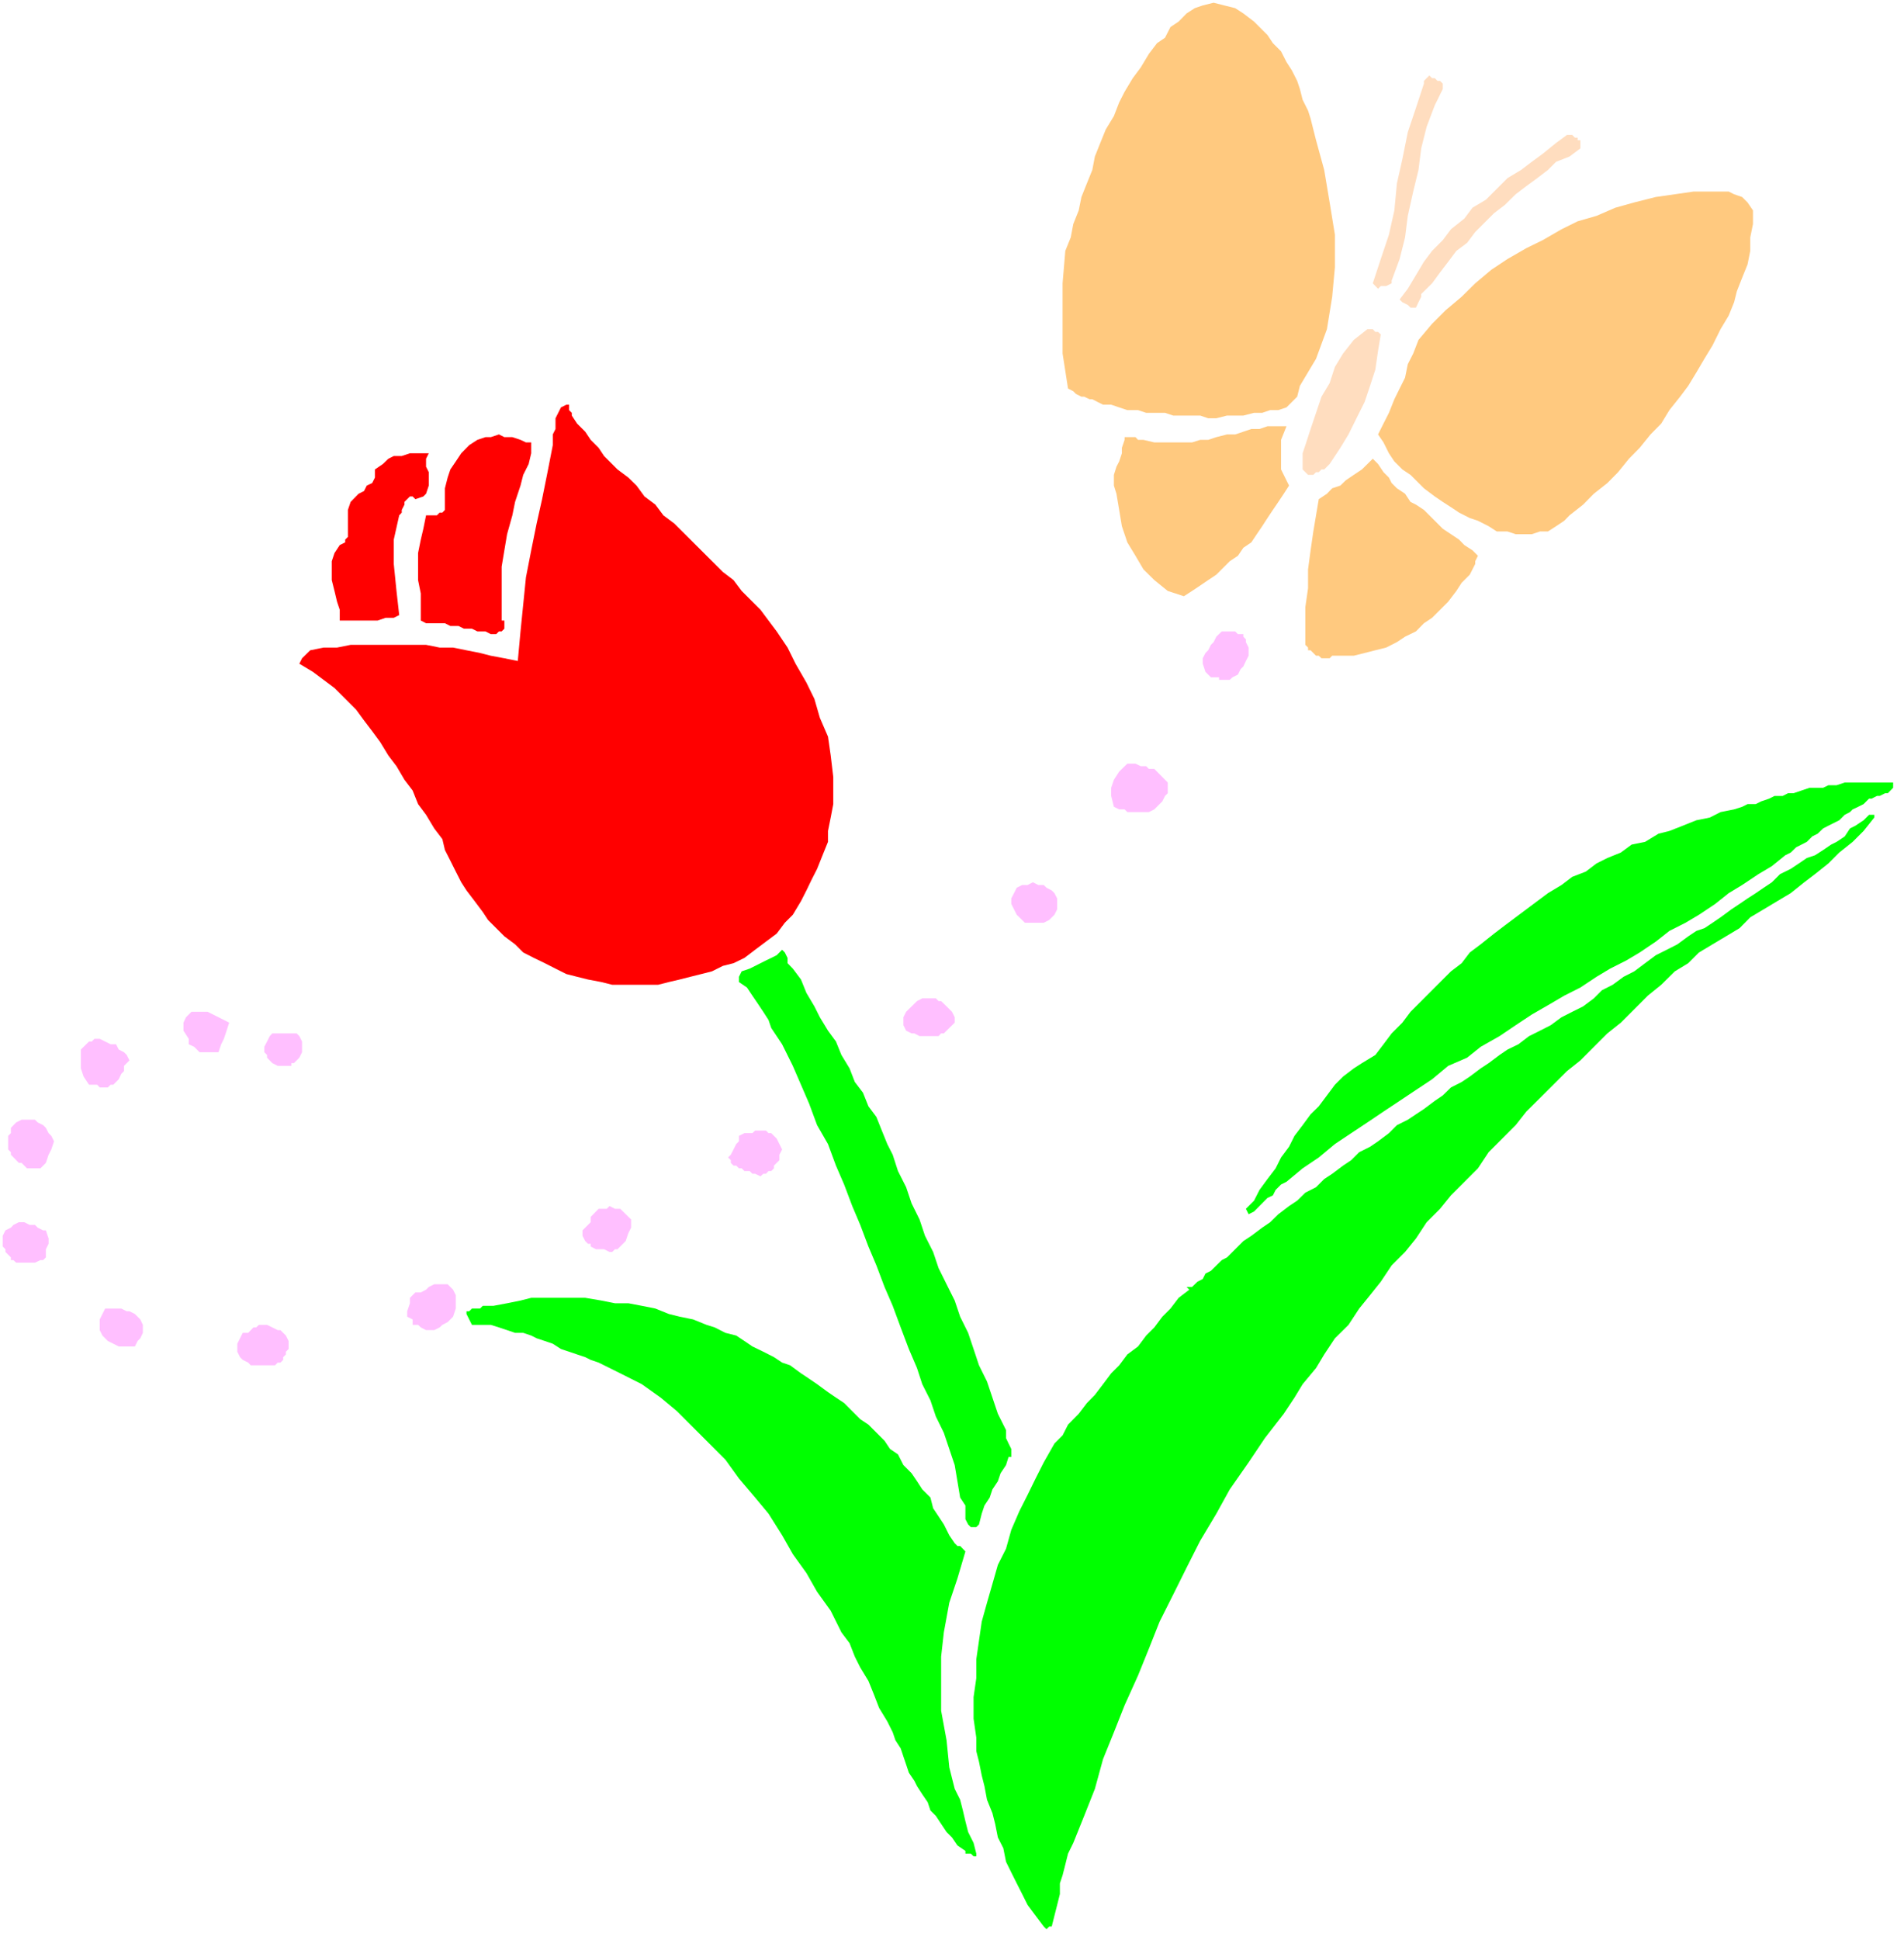 <?xml version="1.0" encoding="UTF-8" standalone="no"?>
<svg
   xmlns:ooo="http://xml.openoffice.org/svg/export"
   xmlns:dc="http://purl.org/dc/elements/1.1/"
   xmlns:cc="http://creativecommons.org/ns#"
   xmlns:rdf="http://www.w3.org/1999/02/22-rdf-syntax-ns#"
   xmlns:svg="http://www.w3.org/2000/svg"
   xmlns="http://www.w3.org/2000/svg"
   xmlns:sodipodi="http://sodipodi.sourceforge.net/DTD/sodipodi-0.dtd"
   xmlns:inkscape="http://www.inkscape.org/namespaces/inkscape"
   version="1.2"
   width="112.08mm"
   height="114.14mm"
   viewBox="0 0 11208 11414"
   preserveAspectRatio="xMidYMid"
   xml:space="preserve"
   id="svg120"
   sodipodi:docname="tulip.svg"
   style="fill-rule:evenodd;stroke-width:28.222;stroke-linejoin:round"
   inkscape:version="0.92.5 (2060ec1f9f, 2020-04-08)"><sodipodi:namedview
   pagecolor="#ffffff"
   bordercolor="#666666"
   borderopacity="1"
   objecttolerance="10"
   gridtolerance="10"
   guidetolerance="10"
   inkscape:pageopacity="0"
   inkscape:pageshadow="2"
   inkscape:window-width="664"
   inkscape:window-height="487"
   id="namedview122"
   showgrid="false"
   inkscape:zoom="0.2102413"
   inkscape:cx="211.80472"
   inkscape:cy="215.69764"
   inkscape:window-x="0"
   inkscape:window-y="0"
   inkscape:window-maximized="0"
   inkscape:current-layer="svg120" />
 <defs
   class="ClipPathGroup"
   id="defs8">
  <clipPath
   id="presentation_clip_path"
   clipPathUnits="userSpaceOnUse">
   <rect
   x="0"
   y="0"
   width="21000"
   height="29700"
   id="rect2" />
  </clipPath>
  <clipPath
   id="presentation_clip_path_shrink"
   clipPathUnits="userSpaceOnUse">
   <rect
   x="21"
   y="29"
   width="20958"
   height="29641"
   id="rect5" />
  </clipPath>
 </defs>
 <defs
   class="TextShapeIndex"
   id="defs12">
  <g
   ooo:slide="id1"
   ooo:id-list="id3"
   id="g10" />
 </defs>
 <defs
   class="EmbeddedBulletChars"
   id="defs44">
  <g
   id="bullet-char-template-57356"
   transform="matrix(4.8828125e-4,0,0,-4.8828125e-4,0,0)">
   <path
   d="M 580,1141 1163,571 580,0 -4,571 Z"
   id="path14"
   inkscape:connector-curvature="0" />
  </g>
  <g
   id="bullet-char-template-57354"
   transform="matrix(4.8828125e-4,0,0,-4.8828125e-4,0,0)">
   <path
   d="M 8,1128 H 1137 V 0 H 8 Z"
   id="path17"
   inkscape:connector-curvature="0" />
  </g>
  <g
   id="bullet-char-template-10146"
   transform="matrix(4.8828125e-4,0,0,-4.8828125e-4,0,0)">
   <path
   d="M 174,0 602,739 174,1481 1456,739 Z M 1358,739 309,1346 659,739 Z"
   id="path20"
   inkscape:connector-curvature="0" />
  </g>
  <g
   id="bullet-char-template-10132"
   transform="matrix(4.8828125e-4,0,0,-4.8828125e-4,0,0)">
   <path
   d="M 2015,739 1276,0 H 717 l 543,543 H 174 v 393 h 1086 l -543,545 h 557 z"
   id="path23"
   inkscape:connector-curvature="0" />
  </g>
  <g
   id="bullet-char-template-10007"
   transform="matrix(4.8828125e-4,0,0,-4.8828125e-4,0,0)">
   <path
   d="m 0,-2 c -7,16 -16,29 -25,39 l 381,530 c -94,256 -141,385 -141,387 0,25 13,38 40,38 9,0 21,-2 34,-5 21,4 42,12 65,25 l 27,-13 111,-251 280,301 64,-25 24,25 c 21,-10 41,-24 62,-43 C 886,937 835,863 770,784 769,783 710,716 594,584 L 774,223 c 0,-27 -21,-55 -63,-84 l 16,-20 C 717,90 699,76 672,76 641,76 570,178 457,381 L 164,-76 c -22,-34 -53,-51 -92,-51 -42,0 -63,17 -64,51 -7,9 -10,24 -10,44 0,9 1,19 2,30 z"
   id="path26"
   inkscape:connector-curvature="0" />
  </g>
  <g
   id="bullet-char-template-10004"
   transform="matrix(4.8828125e-4,0,0,-4.8828125e-4,0,0)">
   <path
   d="M 285,-33 C 182,-33 111,30 74,156 52,228 41,333 41,471 c 0,78 14,145 41,201 34,71 87,106 158,106 53,0 88,-31 106,-94 l 23,-176 c 8,-64 28,-97 59,-98 l 735,706 c 11,11 33,17 66,17 42,0 63,-15 63,-46 V 965 c 0,-36 -10,-64 -30,-84 L 442,47 C 390,-6 338,-33 285,-33 Z"
   id="path29"
   inkscape:connector-curvature="0" />
  </g>
  <g
   id="bullet-char-template-9679"
   transform="matrix(4.8828125e-4,0,0,-4.8828125e-4,0,0)">
   <path
   d="M 813,0 C 632,0 489,54 383,161 276,268 223,411 223,592 c 0,181 53,324 160,431 106,107 249,161 430,161 179,0 323,-54 432,-161 108,-107 162,-251 162,-431 0,-180 -54,-324 -162,-431 C 1136,54 992,0 813,0 Z"
   id="path32"
   inkscape:connector-curvature="0" />
  </g>
  <g
   id="bullet-char-template-8226"
   transform="matrix(4.8828125e-4,0,0,-4.8828125e-4,0,0)">
   <path
   d="m 346,457 c -73,0 -137,26 -191,78 -54,51 -81,114 -81,188 0,73 27,136 81,188 54,52 118,78 191,78 73,0 134,-26 185,-79 51,-51 77,-114 77,-187 0,-75 -25,-137 -76,-188 -50,-52 -112,-78 -186,-78 z"
   id="path35"
   inkscape:connector-curvature="0" />
  </g>
  <g
   id="bullet-char-template-8211"
   transform="matrix(4.8828125e-4,0,0,-4.8828125e-4,0,0)">
   <path
   d="M -4,459 H 1135 V 606 H -4 Z"
   id="path38"
   inkscape:connector-curvature="0" />
  </g>
  <g
   id="bullet-char-template-61548"
   transform="matrix(4.8828125e-4,0,0,-4.8828125e-4,0,0)">
   <path
   d="m 173,740 c 0,163 58,303 173,419 116,115 255,173 419,173 163,0 302,-58 418,-173 116,-116 174,-256 174,-419 0,-163 -58,-303 -174,-418 C 1067,206 928,148 765,148 601,148 462,206 346,322 231,437 173,577 173,740 Z"
   id="path41"
   inkscape:connector-curvature="0" />
  </g>
 </defs>
 <g
   id="g49"
   transform="translate(-4896,-9143)">
  <g
   id="id2"
   class="Master_Slide">
   <g
   id="bg-id2"
   class="Background" />
   <g
   id="bo-id2"
   class="BackgroundObjects" />
  </g>
 </g>
 <g
   class="SlideGroup"
   id="g118"
   transform="translate(-4896,-9143)">
  <g
   id="g116">
   <g
   id="container-id1">
    <g
   id="id1"
   class="Slide"
   clip-path="url(#presentation_clip_path)">
     <g
   class="Page"
   id="g112">
      <g
   class="Graphic"
   id="g110">
       <g
   id="id3">
        <rect
   class="BoundingBox"
   x="4896"
   y="9143"
   width="11208"
   height="11414"
   id="rect51"
   style="fill:none;stroke:none" />
        <path
   d="m 12643,9968 48,175 32,191 31,190 v 191 l -16,174 -31,191 -64,174 -95,159 -16,64 -63,63 -48,16 h -48 l -47,16 h -48 l -63,16 h -96 l -63,16 h -48 l -47,-16 h -159 l -48,-16 h -111 l -48,-16 h -63 l -48,-16 -47,-16 h -48 l -32,-16 -31,-16 h -16 l -32,-15 h -16 l -32,-16 -16,-16 -31,-16 -32,-206 v -413 l 16,-191 32,-79 15,-79 32,-80 16,-79 32,-80 32,-79 15,-79 32,-80 32,-79 48,-79 31,-80 32,-63 48,-80 47,-63 48,-80 48,-63 47,-32 32,-63 48,-32 47,-48 48,-31 47,-16 64,-16 63,16 64,16 48,31 63,48 79,79 32,48 48,48 32,63 31,48 32,63 16,48 16,63 32,64 15,47 16,64 z"
   id="path53"
   inkscape:connector-curvature="0"
   style="fill:#ffc97f;stroke:none" />
        <path
   d="m 13389,9635 v 32 l -16,32 -15,31 -16,32 -48,127 -32,127 -16,127 -31,127 -32,143 -16,127 -32,127 -47,127 v 16 l -32,16 h -32 l -16,16 -31,-32 47,-143 48,-143 32,-143 15,-159 32,-142 32,-159 48,-143 47,-143 v -16 l 32,-32 16,16 h 16 l 16,16 h 15 z"
   id="path55"
   inkscape:connector-curvature="0"
   style="fill:#ffddbf;stroke:none" />
        <path
   d="m 14199,9968 v 48 l -64,48 -79,31 -48,48 -63,48 -64,47 -63,48 -64,63 -63,48 -111,111 -48,64 -63,47 -48,64 -48,63 -47,64 -64,63 v 16 l -16,32 -15,32 h -32 l -16,-16 -32,-16 -16,-16 48,-63 48,-80 47,-79 48,-64 63,-63 48,-64 79,-63 48,-64 79,-47 127,-127 80,-48 63,-48 64,-47 79,-64 64,-47 h 31 l 16,16 h 16 v 15 z"
   id="path57"
   inkscape:connector-curvature="0"
   style="fill:#ffddbf;stroke:none" />
        <path
   d="m 15215,10381 v 80 l -16,79 v 79 l -16,80 -32,79 -31,79 -16,64 -32,79 -48,80 -47,95 -48,79 -47,80 -48,79 -48,64 -63,79 -48,79 -63,64 -64,79 -63,64 -64,79 -63,64 -80,63 -63,64 -80,63 -31,32 -48,32 -48,31 h -47 l -48,16 h -95 l -48,-16 h -63 l -48,-31 -63,-32 -48,-16 -63,-32 -48,-32 -48,-31 -47,-32 -64,-48 -79,-79 -48,-32 -47,-47 -32,-48 -32,-64 -32,-47 32,-64 32,-63 32,-80 31,-63 32,-64 16,-79 32,-63 31,-80 80,-95 79,-79 95,-80 80,-79 95,-80 95,-63 111,-64 96,-47 111,-64 95,-47 111,-32 111,-48 111,-31 127,-32 112,-16 111,-16 h 206 l 32,16 47,16 32,32 z"
   id="path59"
   inkscape:connector-curvature="0"
   style="fill:#ffc97f;stroke:none" />
        <path
   d="m 13024,11111 -16,96 -16,111 -31,95 -32,95 -48,96 -47,95 -48,79 -63,95 -32,32 h -16 l -16,16 h -16 l -16,16 h -31 l -32,-32 v -95 l 16,-48 31,-95 32,-95 32,-95 48,-80 31,-95 48,-79 63,-80 80,-63 h 32 l 15,16 h 16 z"
   id="path61"
   inkscape:connector-curvature="0"
   style="fill:#ffddbf;stroke:none" />
        <path
   d="m 8262,11588 31,47 48,48 32,48 47,47 32,48 79,79 64,48 48,47 47,64 64,48 47,63 64,48 286,285 63,48 48,64 111,111 47,63 48,64 64,95 47,95 64,111 47,96 32,111 48,111 16,111 15,127 v 159 l -15,79 -16,79 v 64 l -32,79 -32,80 -32,63 -31,64 -32,63 -48,80 -47,47 -48,64 -63,47 -64,48 -63,48 -64,31 -63,16 -64,32 -63,16 -64,16 -63,16 -64,15 -63,16 h -270 l -64,-16 -79,-15 -64,-16 -63,-16 -64,-32 -63,-32 -64,-31 -63,-32 -48,-48 -63,-47 -96,-96 -31,-47 -48,-64 -48,-63 -31,-48 -32,-63 -32,-64 -32,-63 -15,-64 -48,-63 -48,-80 -47,-63 -32,-80 -48,-63 -47,-80 -48,-63 -48,-79 -47,-64 -48,-63 -47,-64 -127,-127 -64,-48 -63,-47 -80,-48 16,-32 48,-47 79,-16 h 79 l 80,-16 h 444 l 80,16 h 79 l 79,16 80,16 63,16 80,15 79,16 16,-174 16,-159 16,-159 31,-159 32,-158 32,-143 32,-159 31,-159 v -63 l 16,-32 v -63 l 16,-32 16,-32 32,-16 h 16 v 32 l 16,16 z"
   id="path63"
   inkscape:connector-curvature="0"
   style="fill:#ff0000;stroke:none" />
        <path
   d="m 12469,11651 -32,80 v 174 l 47,95 -31,48 -32,48 -32,47 -32,48 -31,48 -32,47 -32,48 -47,32 -32,47 -48,32 -79,79 -48,32 -47,32 -48,32 -48,31 -95,-31 -79,-64 -64,-63 -47,-80 -48,-79 -32,-95 -16,-96 -16,-95 -15,-48 v -63 l 15,-48 16,-31 16,-48 v -32 l 16,-47 v -16 h 64 l 15,16 h 32 l 64,15 h 222 l 48,-15 h 47 l 48,-16 63,-16 h 48 l 48,-16 47,-16 h 48 l 47,-16 z"
   id="path65"
   inkscape:connector-curvature="0"
   style="fill:#ffc97f;stroke:none" />
        <path
   d="m 8023,11746 v 64 l -15,63 -32,64 -16,63 -32,96 -16,79 -31,111 -16,95 -16,96 v 317 h 16 v 48 l -16,16 h -16 l -16,16 h -32 l -31,-16 h -48 l -32,-16 h -47 l -32,-16 h -48 l -32,-16 h -111 l -31,-16 v -159 l -16,-79 v -159 l 16,-79 15,-64 16,-79 h 64 l 16,-16 h 16 l 15,-16 v -127 l 16,-63 16,-48 32,-47 32,-48 47,-48 48,-31 48,-16 h 31 l 48,-16 32,16 h 47 l 48,16 32,15 z"
   id="path67"
   inkscape:connector-curvature="0"
   style="fill:#ff0000;stroke:none" />
        <path
   d="m 7420,11810 -16,32 v 47 l 16,32 v 79 l -16,48 -16,16 -47,16 -16,-16 h -16 l -32,32 v 16 l -16,31 v 16 l -15,16 -32,143 v 143 l 16,159 16,142 -32,16 h -48 l -47,16 h -223 v -63 l -16,-48 -15,-63 -16,-64 v -111 l 16,-48 31,-47 32,-16 v -16 l 16,-16 v -159 l 16,-47 47,-48 32,-16 16,-32 32,-15 16,-32 v -48 l 47,-32 32,-31 32,-16 h 47 l 48,-16 z"
   id="path69"
   inkscape:connector-curvature="0"
   style="fill:#ff0000;stroke:none" />
        <path
   d="m 13231,12112 47,31 111,111 48,32 48,32 31,32 48,31 32,32 -16,32 v 16 l -32,63 -48,48 -31,48 -48,63 -95,95 -48,32 -47,48 -64,31 -48,32 -63,32 -64,16 -63,16 -64,16 h -127 l -15,15 h -48 l -16,-15 h -16 l -32,-32 h -15 v -16 l -16,-16 v -222 l 16,-111 v -111 l 15,-112 16,-111 16,-95 16,-95 48,-32 31,-32 48,-16 32,-31 47,-32 48,-32 64,-63 31,31 32,48 32,32 16,32 31,31 48,32 32,48 z"
   id="path71"
   inkscape:connector-curvature="0"
   style="fill:#ffc97f;stroke:none" />
        <path
   d="m 12246,12953 v 48 l -16,31 -15,32 -16,16 -16,32 -32,16 -16,15 h -63 v -15 h -48 l -32,-32 -16,-48 v -32 l 16,-31 16,-16 16,-32 16,-16 16,-32 32,-31 h 79 l 16,16 h 32 v 15 l 15,16 v 16 z"
   id="path73"
   inkscape:connector-curvature="0"
   style="fill:#ffbfff;stroke:none" />
        <path
   d="m 11770,13747 v 63 l -16,16 -16,32 -47,47 -32,16 h -127 l -16,-16 h -32 l -31,-15 -16,-64 v -48 l 16,-47 31,-48 48,-47 h 48 l 31,15 h 32 l 16,16 h 32 z"
   id="path75"
   inkscape:connector-curvature="0"
   style="fill:#ffbfff;stroke:none" />
        <path
   d="m 16040,13747 v 31 l -31,32 h -16 l -32,16 h -16 l -32,16 h -15 l -32,32 -32,16 -32,15 -16,16 -31,16 -32,32 -32,16 -32,16 -31,16 -32,31 -32,16 -32,32 -31,16 -32,16 -32,31 -32,16 -79,64 -79,47 -96,64 -79,48 -79,63 -96,64 -79,47 -95,48 -80,63 -95,64 -79,47 -95,48 -80,48 -95,63 -95,48 -80,47 -111,64 -95,63 -95,64 -111,63 -80,64 -111,48 -95,79 -95,63 -96,64 -95,63 -95,64 -95,63 -96,64 -95,79 -95,64 -95,79 -32,16 -32,32 -16,32 -32,15 -79,80 -32,16 -16,-32 48,-48 32,-63 47,-64 48,-63 32,-64 47,-63 32,-64 48,-63 47,-64 48,-47 48,-64 47,-63 48,-48 63,-48 48,-31 79,-48 48,-63 48,-64 63,-63 48,-64 238,-238 63,-48 48,-63 64,-48 79,-63 63,-48 64,-48 63,-47 64,-48 63,-47 80,-48 63,-48 80,-31 63,-48 64,-32 79,-32 64,-47 79,-16 79,-48 64,-16 79,-31 80,-32 79,-16 63,-32 80,-16 47,-15 32,-16 h 48 l 32,-16 47,-16 32,-16 h 48 l 31,-16 h 32 l 48,-16 47,-16 h 80 l 31,-15 h 48 l 48,-16 z"
   id="path77"
   inkscape:connector-curvature="0"
   style="fill:#00ff00;stroke:none" />
        <path
   d="m 15929,13953 -63,79 -64,64 -79,63 -64,64 -79,63 -63,48 -80,64 -79,47 -80,48 -79,47 -63,64 -80,48 -79,47 -80,48 -63,63 -79,48 -80,79 -79,64 -159,159 -79,63 -159,159 -79,63 -239,238 -63,80 -159,159 -63,95 -159,159 -64,79 -79,79 -63,96 -64,79 -79,79 -64,96 -63,79 -64,79 -63,96 -80,79 -63,95 -48,80 -79,95 -48,79 -63,95 -111,143 -96,143 -111,159 -79,143 -95,159 -80,158 -79,159 -80,159 -63,159 -64,158 -79,175 -63,159 -64,158 -48,175 -63,159 -64,159 -31,63 -16,64 -16,63 -16,48 v 63 l -16,64 -16,63 -16,64 h -15 l -16,16 -16,-16 -48,-64 -47,-63 -32,-64 -32,-63 -32,-64 -31,-63 -16,-80 -32,-63 -16,-80 -16,-63 -32,-79 -15,-80 -16,-63 -16,-80 -16,-63 v -80 l -16,-111 v -127 l 16,-111 v -111 l 16,-111 16,-111 31,-111 32,-111 32,-112 48,-95 31,-111 48,-111 48,-95 47,-96 48,-95 63,-111 48,-48 32,-63 63,-64 48,-63 47,-48 48,-63 48,-64 47,-47 48,-64 63,-47 48,-64 48,-48 47,-63 48,-48 48,-63 63,-48 -16,-16 h 32 l 32,-31 31,-16 16,-32 32,-16 64,-63 31,-16 96,-96 47,-31 64,-48 47,-32 48,-47 63,-48 48,-32 48,-47 63,-32 48,-48 47,-31 64,-48 48,-32 47,-47 64,-32 47,-32 64,-48 47,-47 64,-32 48,-32 47,-31 64,-48 47,-32 48,-47 63,-32 48,-32 64,-48 47,-31 64,-48 47,-32 64,-31 63,-48 64,-32 63,-32 64,-47 63,-32 64,-32 63,-47 48,-48 63,-32 64,-47 63,-32 64,-48 63,-47 64,-32 63,-32 64,-47 48,-32 47,-16 48,-32 47,-32 64,-47 48,-32 47,-32 48,-31 47,-32 48,-32 48,-48 63,-31 48,-32 47,-32 48,-16 48,-31 47,-32 32,-16 48,-32 31,-47 32,-16 48,-32 32,-32 h 31 z"
   id="path79"
   inkscape:connector-curvature="0"
   style="fill:#00ff00;stroke:none" />
        <path
   d="m 11119,14429 v 64 l -16,32 -31,31 -32,16 h -111 l -48,-47 -16,-32 -16,-32 v -32 l 16,-31 16,-32 32,-16 h 32 l 31,-16 32,16 h 32 l 16,16 31,16 16,16 z"
   id="path81"
   inkscape:connector-curvature="0"
   style="fill:#ffbfff;stroke:none" />
        <path
   d="m 9563,14842 48,64 32,79 47,79 32,64 48,79 47,64 32,79 48,79 31,80 48,63 32,80 47,63 32,80 32,79 32,63 31,96 48,95 32,95 47,95 32,96 48,95 32,95 47,95 48,96 32,95 47,95 32,95 32,96 47,95 32,95 32,95 48,96 v 47 l 15,32 16,32 v 47 h -16 l -15,48 -32,48 -16,47 -32,48 -16,48 -31,47 -16,48 -16,63 -16,16 h -32 l -16,-16 -16,-31 v -80 l -31,-47 -16,-96 -16,-95 -32,-95 -32,-95 -47,-96 -32,-95 -48,-95 -31,-95 -48,-112 -48,-127 -47,-127 -48,-111 -48,-127 -47,-111 -48,-127 -47,-111 -48,-127 -48,-111 -47,-127 -64,-111 -47,-127 -48,-111 -48,-111 -63,-127 -32,-48 -32,-48 -16,-47 -31,-48 -32,-48 -32,-47 -32,-48 -47,-32 v -31 l 16,-32 47,-16 32,-16 32,-16 32,-16 31,-15 32,-16 32,-32 16,16 16,32 v 31 z"
   id="path83"
   inkscape:connector-curvature="0"
   style="fill:#00ff00;stroke:none" />
        <path
   d="m 10468,15064 32,32 16,32 v 32 l -64,63 h -16 l -15,16 h -112 l -31,-16 h -16 l -32,-16 -16,-32 v -47 l 16,-32 64,-63 31,-16 h 80 l 16,16 h 15 z"
   id="path85"
   inkscape:connector-curvature="0"
   style="fill:#ffbfff;stroke:none" />
        <path
   d="m 6245,15160 -15,47 -16,48 -16,32 -16,47 h -111 l -32,-32 -32,-15 v -32 l -31,-48 v -47 l 15,-32 32,-32 h 95 l 32,16 32,16 32,16 z"
   id="path87"
   inkscape:connector-curvature="0"
   style="fill:#ffbfff;stroke:none" />
        <path
   d="m 6674,15302 v 32 l -16,32 -32,32 h -15 v 16 h -80 l -32,-16 -31,-32 v -16 l -16,-16 v -32 l 16,-31 16,-32 15,-16 h 143 l 16,16 16,32 z"
   id="path89"
   inkscape:connector-curvature="0"
   style="fill:#ffbfff;stroke:none" />
        <path
   d="m 5658,15382 -32,32 v 31 l -16,16 -15,32 -32,32 h -16 l -16,16 h -48 l -15,-16 h -48 l -32,-48 -16,-48 v -111 l 48,-47 h 16 l 16,-16 h 31 l 32,16 32,16 h 32 l 16,31 31,16 16,16 z"
   id="path91"
   inkscape:connector-curvature="0"
   style="fill:#ffbfff;stroke:none" />
        <path
   d="m 5198,15826 16,32 -16,48 -16,31 -16,48 -32,32 h -79 l -32,-32 h -16 l -47,-48 v -15 l -16,-16 v -80 l 16,-16 v -31 l 31,-32 32,-16 h 79 l 16,16 32,16 16,16 16,31 z"
   id="path93"
   inkscape:connector-curvature="0"
   style="fill:#ffbfff;stroke:none" />
        <path
   d="m 9468,15842 16,32 16,32 -16,31 v 32 l -32,32 v 16 l -16,16 h -16 l -15,16 h -16 l -16,15 -32,-15 h -16 l -16,-16 h -31 l -16,-16 h -16 l -16,-16 h -16 l -16,-16 v -16 l -16,-16 16,-16 16,-31 16,-32 16,-16 v -32 l 32,-16 h 47 l 16,-15 h 64 l 15,15 h 16 z"
   id="path95"
   inkscape:connector-curvature="0"
   style="fill:#ffbfff;stroke:none" />
        <path
   d="m 8611,16318 v 48 l -16,32 -16,47 -48,48 h -15 l -16,16 h -16 l -32,-16 h -48 l -31,-16 v -16 h -16 l -16,-16 -16,-31 v -32 l 48,-48 v -31 l 47,-48 h 48 l 16,-16 32,16 h 31 z"
   id="path97"
   inkscape:connector-curvature="0"
   style="fill:#ffbfff;stroke:none" />
        <path
   d="m 5166,16382 16,48 v 31 l -16,32 v 48 l -16,16 h -16 l -32,15 h -111 l -16,-15 h -15 v -16 l -32,-32 v -16 l -16,-16 v -63 l 16,-32 32,-16 15,-16 32,-16 h 32 l 32,16 h 31 l 16,16 32,16 z"
   id="path99"
   inkscape:connector-curvature="0"
   style="fill:#ffbfff;stroke:none" />
        <path
   d="m 7563,16731 16,32 v 79 l -16,48 -32,32 -31,16 -16,15 -32,16 h -48 l -31,-16 -16,-15 h -32 v -32 l -32,-16 v -32 l 16,-47 v -32 l 32,-32 h 32 l 31,-16 16,-16 32,-16 h 79 z"
   id="path101"
   inkscape:connector-curvature="0"
   style="fill:#ffbfff;stroke:none" />
        <path
   d="m 9913,17446 47,47 48,32 95,95 32,48 47,32 32,63 48,48 32,47 31,48 48,48 16,63 32,48 31,47 32,64 32,47 16,16 h 16 l 31,32 -47,159 -48,143 -32,174 -16,143 v 318 l 32,174 16,159 16,64 16,63 32,64 16,63 15,64 16,63 32,64 16,63 v 16 h -16 l -16,-16 h -32 v -16 l -47,-32 -32,-47 -32,-32 -32,-48 -31,-47 -32,-32 -16,-48 -32,-47 -31,-48 -16,-32 -32,-47 -16,-48 -16,-47 -16,-48 -31,-48 -16,-47 -32,-64 -48,-79 -31,-80 -32,-79 -48,-79 -32,-64 -31,-79 -48,-64 -63,-127 -80,-111 -63,-111 -80,-111 -63,-111 -80,-127 -79,-95 -95,-112 -80,-111 -285,-285 -96,-80 -111,-79 -127,-64 -127,-63 -47,-16 -32,-16 -48,-16 -47,-16 -48,-16 -48,-31 -47,-16 -48,-16 -32,-16 -47,-16 h -48 l -47,-16 -48,-16 -48,-15 h -111 l -16,-32 -16,-32 v -16 h 16 l 16,-16 h 48 l 16,-16 h 63 l 80,-15 79,-16 63,-16 h 318 l 95,16 80,16 h 79 l 79,15 80,16 79,32 64,16 79,16 79,32 48,15 63,32 64,16 48,32 47,32 64,31 63,32 48,32 47,16 64,47 48,32 47,32 64,47 47,32 48,32 z"
   id="path103"
   inkscape:connector-curvature="0"
   style="fill:#00ff00;stroke:none" />
        <path
   d="m 5706,16890 16,16 15,32 v 47 l -15,32 -16,16 -16,32 h -95 l -32,-16 -32,-16 -32,-32 -16,-32 v -63 l 16,-32 16,-32 h 95 l 32,16 h 16 l 32,16 z"
   id="path105"
   inkscape:connector-curvature="0"
   style="fill:#ffbfff;stroke:none" />
        <path
   d="m 6595,17065 v 15 l -16,16 v 16 l -16,16 v 16 l -16,16 h -16 l -16,16 h -143 l -15,-16 -32,-16 -16,-16 -16,-32 v -47 l 16,-32 16,-32 h 32 l 31,-32 h 16 l 16,-15 h 48 l 31,15 32,16 h 16 l 32,32 16,32 z"
   id="path107"
   inkscape:connector-curvature="0"
   style="fill:#ffbfff;stroke:none" />
       </g>
      </g>
     </g>
    </g>
   </g>
  </g>
 </g>
</svg>